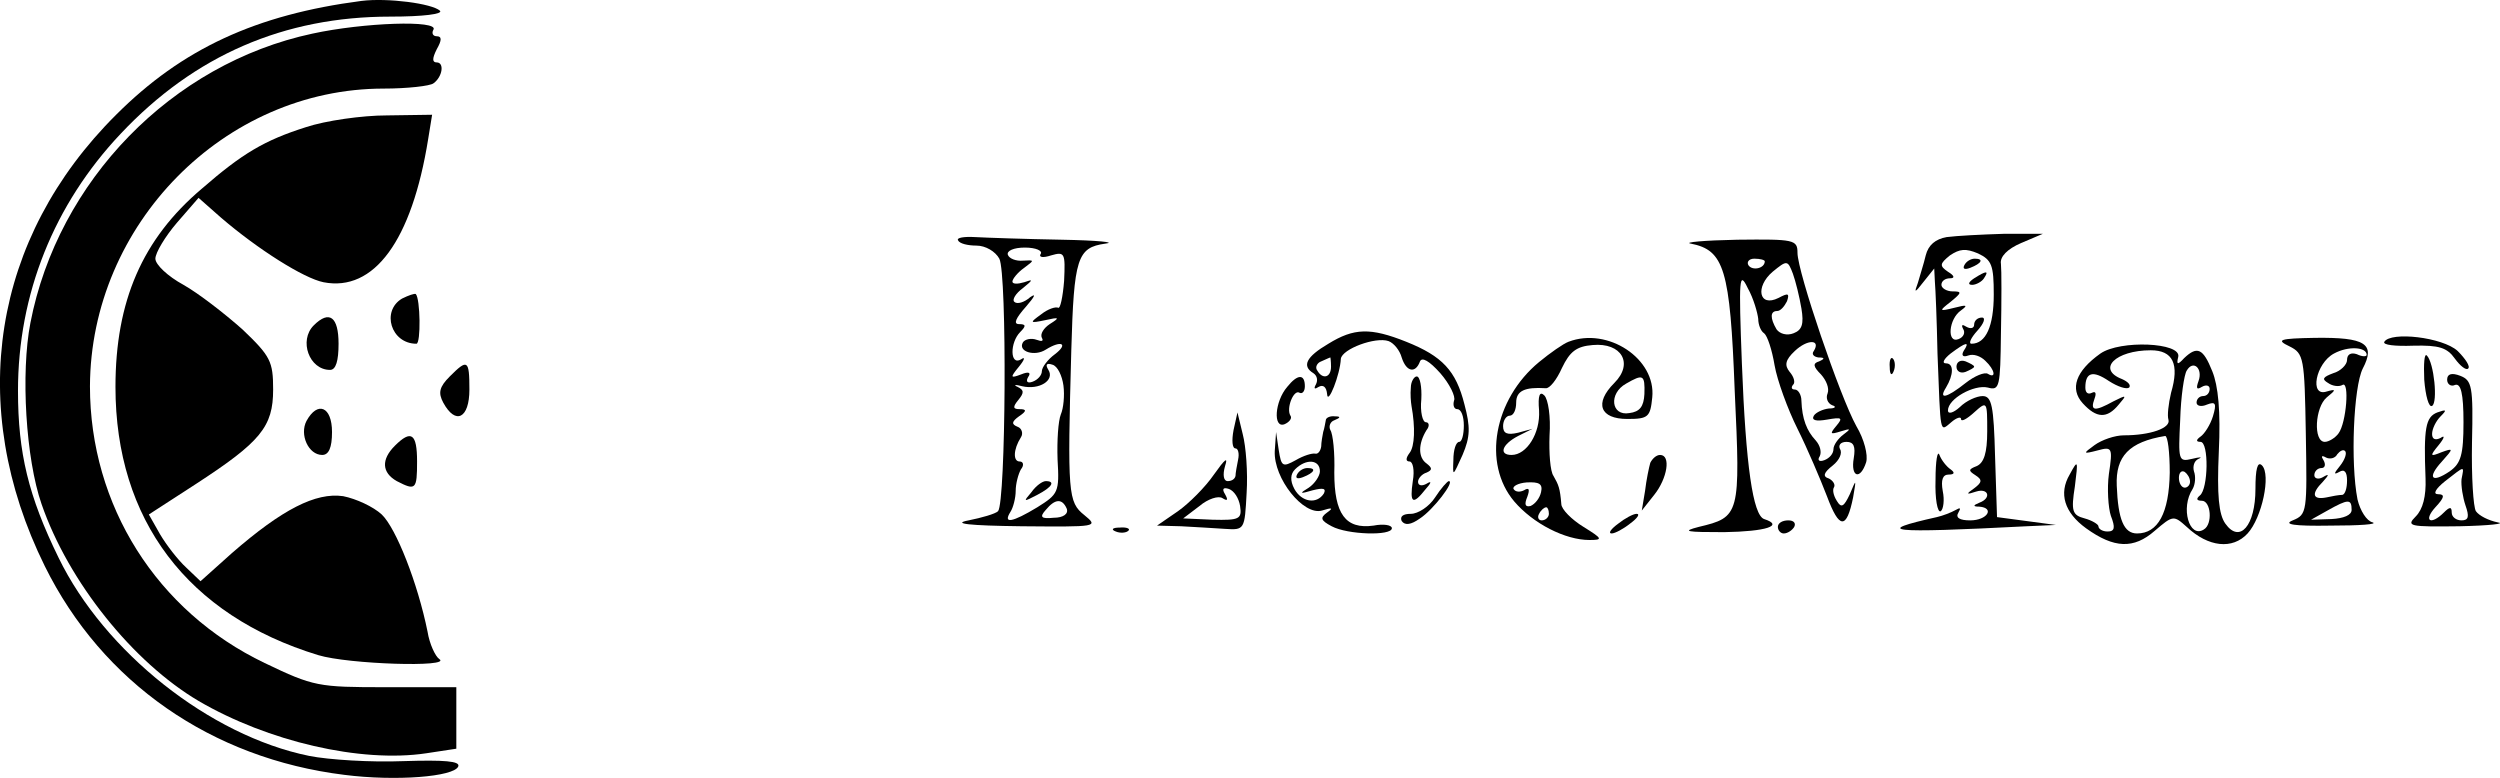 <svg xmlns="http://www.w3.org/2000/svg" version="1.0" width="100%" height="100%" preserveAspectRatio="xMidYMid meet" fill="#000000" viewBox="104.25 127.46 382.13 118.91">

<g transform="translate(0,368) scale(0.1,-0.1)" fill="#000000" stroke="none">
<path d="M1595 2404 c-161 -21 -274 -73 -375 -174 -189 -188 -230 -445 -109 -690 88 -178 255 -294 458 -319 78 -10 168 -3 174 13 3 8 -21 10 -84 8 -49 -2 -114 2 -144 8 -152 31 -313 159 -383 303 -46 94 -62 160 -62 255 0 148 55 285 157 393 113 120 250 179 412 179 51 0 81 4 76 9 -12 11 -80 20 -120 15z"/>
<path d="M1520 2354 c-215 -46 -389 -225 -431 -442 -15 -77 -7 -208 17 -277 41 -119 140 -242 240 -301 106 -62 248 -95 348 -80 l46 7 0 47 0 47 -108 0 c-103 0 -110 1 -185 37 -165 79 -267 241 -267 423 1 247 205 455 449 455 36 0 71 4 76 8 14 10 17 32 5 32 -7 0 -7 6 0 20 8 14 8 20 0 20 -6 0 -8 5 -5 10 9 15 -107 11 -185 -6z"/>
<path d="M1510 2211 c-63 -20 -97 -40 -159 -94 -91 -77 -132 -172 -132 -303 0 -203 110 -349 310 -410 46 -14 205 -19 185 -6 -6 4 -15 23 -18 42 -15 74 -48 158 -70 179 -13 12 -39 24 -59 28 -42 6 -93 -20 -170 -87 l-48 -43 -22 21 c-12 11 -30 34 -40 51 l-17 30 71 46 c100 65 119 88 119 145 0 43 -4 51 -47 92 -27 24 -67 55 -90 68 -24 13 -43 31 -43 40 0 9 15 34 33 55 l33 38 34 -30 c57 -49 127 -93 157 -99 77 -15 135 63 160 219 l6 37 -69 -1 c-38 0 -94 -8 -124 -18z"/>
<path d="M2507 2038 c2 -5 15 -8 28 -8 14 0 29 -9 35 -20 12 -23 10 -373 -2 -386 -4 -4 -25 -10 -45 -14 -26 -5 0 -8 81 -9 116 -1 118 -1 96 17 -25 20 -26 32 -20 252 4 141 9 157 52 163 18 2 -12 5 -67 6 -55 1 -114 3 -132 4 -17 1 -29 -1 -26 -5z m126 -21 c-3 -5 4 -6 16 -2 21 6 22 4 20 -39 -2 -25 -6 -43 -9 -41 -4 2 -16 -2 -26 -10 -18 -13 -18 -14 6 -9 22 5 23 4 7 -6 -9 -6 -15 -15 -12 -21 3 -5 0 -6 -8 -3 -8 3 -18 1 -21 -4 -8 -14 18 -22 35 -11 24 15 35 9 14 -7 -11 -8 -20 -20 -20 -26 0 -6 -6 -13 -14 -16 -8 -3 -11 0 -7 7 5 7 1 9 -11 4 -16 -6 -17 -5 -3 12 9 11 10 16 3 11 -17 -10 -17 26 -1 42 9 9 9 12 -2 12 -9 0 -5 9 11 27 13 15 16 21 6 14 -9 -8 -20 -11 -24 -7 -4 3 2 13 13 21 16 13 16 14 2 9 -10 -3 -18 -3 -18 1 0 4 8 14 18 21 16 12 16 12 -2 11 -10 -1 -21 3 -23 9 -2 6 9 11 26 11 17 0 28 -5 24 -10z m35 -201 c2 -15 0 -35 -4 -44 -4 -10 -6 -40 -5 -69 3 -50 1 -53 -31 -73 -38 -23 -53 -26 -41 -7 4 6 8 21 8 32 0 11 4 26 8 33 5 6 4 12 -2 12 -10 0 -10 18 2 37 4 6 1 14 -5 16 -10 4 -9 8 2 16 12 8 12 11 1 11 -10 0 -11 3 -2 14 9 11 9 15 -1 20 -7 3 -4 4 7 1 26 -6 50 9 40 25 -5 8 -3 11 6 8 8 -2 15 -17 17 -32z m5 -188 c3 -8 -5 -14 -20 -14 -19 -2 -22 1 -12 12 14 17 25 18 32 2z"/>
<path d="M2619 1653 c-13 -15 -12 -15 9 -4 23 12 28 21 13 21 -5 0 -15 -7 -22 -17z"/>
<path d="M4018 2043 c-17 -3 -28 -12 -32 -28 -3 -13 -9 -31 -12 -42 -6 -16 -5 -16 9 2 l16 20 1 -20 c1 -11 3 -60 4 -110 5 -126 3 -120 21 -105 8 7 15 9 15 5 0 -5 9 0 20 10 20 18 20 17 20 -29 0 -33 -5 -48 -16 -53 -13 -5 -13 -7 -2 -14 11 -7 10 -11 -2 -20 -13 -9 -12 -10 3 -5 19 6 24 -10 5 -17 -10 -4 -10 -6 0 -6 24 -2 12 -21 -14 -21 -16 0 -23 4 -18 12 4 7 3 8 -4 4 -7 -4 -20 -9 -29 -11 -98 -22 -76 -25 137 -14 l45 2 -45 6 -45 6 -3 93 c-2 77 -5 92 -19 92 -9 0 -25 -7 -35 -17 -10 -9 -18 -11 -18 -5 0 18 40 40 61 35 18 -5 19 1 20 83 1 49 1 97 0 106 -2 11 10 23 31 32 l33 14 -60 0 c-33 -1 -72 -3 -87 -5z m72 -88 c0 -48 -12 -75 -34 -75 -5 0 -1 9 9 20 10 11 13 20 7 20 -7 0 -12 -5 -12 -11 0 -5 -5 -7 -12 -3 -6 4 -8 3 -5 -3 4 -6 1 -13 -7 -16 -18 -7 -15 31 4 44 11 8 9 9 -10 4 -24 -6 -24 -5 -6 9 17 14 18 16 3 16 -9 0 -17 5 -17 10 0 6 6 10 13 10 8 0 7 4 -3 10 -13 9 -13 12 3 25 15 10 24 11 43 3 21 -10 24 -18 24 -63z m-46 -86 c-4 -7 -1 -10 7 -7 8 3 19 -1 26 -8 15 -14 17 -28 4 -20 -5 3 -20 -3 -34 -14 -29 -23 -42 -26 -30 -7 12 20 12 37 0 37 -7 0 -3 7 7 15 24 18 30 19 20 4z"/>
<path d="M4045 2000 c-3 -6 1 -7 9 -4 18 7 21 14 7 14 -6 0 -13 -4 -16 -10z"/>
<path d="M4060 1980 c-9 -6 -10 -10 -3 -10 6 0 15 5 18 10 8 12 4 12 -15 0z"/>
<path d="M4033 1845 c0 -7 6 -11 14 -8 7 3 13 6 13 8 0 2 -6 5 -13 8 -8 3 -14 -1 -14 -8z"/>
<path d="M3627 2033 c51 -10 60 -39 67 -224 9 -191 8 -194 -55 -209 -27 -7 -19 -8 39 -8 64 1 92 10 61 20 -17 6 -28 81 -34 238 -5 132 -4 142 9 115 9 -16 15 -38 16 -47 0 -9 4 -19 9 -22 5 -4 12 -25 16 -49 4 -23 20 -67 35 -97 15 -30 35 -77 45 -103 19 -51 30 -51 40 -2 5 29 5 29 -5 5 -9 -19 -13 -22 -20 -10 -5 8 -7 17 -4 21 2 4 -2 10 -8 13 -10 3 -8 9 6 20 10 8 15 19 11 25 -3 6 1 11 10 11 11 0 14 -7 11 -25 -5 -29 10 -34 19 -6 3 11 -3 35 -15 55 -25 45 -90 236 -90 265 0 20 -5 21 -92 20 -51 -1 -83 -4 -71 -6z m113 -27 c0 -11 -19 -15 -25 -6 -3 5 1 10 9 10 9 0 16 -2 16 -4z m56 -72 c4 -24 1 -33 -12 -38 -10 -4 -21 -1 -26 6 -10 17 -10 28 1 28 5 0 11 7 15 15 4 12 2 13 -13 5 -30 -15 -36 17 -9 40 22 18 23 18 31 -3 4 -11 10 -35 13 -53z m19 -65 c-4 -5 0 -9 7 -10 10 0 10 -2 1 -6 -10 -3 -9 -8 3 -20 8 -9 13 -21 10 -29 -3 -7 0 -15 7 -18 7 -2 5 -5 -5 -5 -9 -1 -20 -6 -23 -11 -4 -7 3 -9 20 -6 23 4 25 3 14 -10 -10 -12 -9 -13 7 -8 16 5 16 4 4 -5 -8 -6 -15 -16 -15 -22 0 -7 -6 -14 -14 -17 -8 -3 -11 0 -7 6 3 6 1 16 -6 24 -14 15 -21 33 -22 61 0 9 -5 17 -10 17 -5 0 -6 3 -3 7 4 3 2 12 -5 20 -8 10 -7 18 8 32 19 18 40 18 29 0z"/>
<path d="M1657 1949 c-32 -19 -17 -69 22 -69 7 0 6 69 -1 76 -2 1 -11 -2 -21 -7z"/>
<path d="M1522 1908 c-23 -23 -7 -68 25 -68 9 0 13 14 13 40 0 41 -14 52 -38 28z"/>
<path d="M3073 1880 c-34 -20 -41 -34 -23 -45 6 -4 7 -11 4 -17 -4 -7 -2 -8 4 -4 7 4 12 0 13 -11 1 -18 20 30 21 54 2 15 53 34 73 27 8 -3 17 -14 20 -25 7 -22 21 -25 28 -6 3 7 14 1 31 -18 14 -16 24 -36 21 -42 -2 -7 0 -13 5 -13 6 0 10 -11 10 -25 0 -14 -3 -25 -7 -25 -5 0 -9 -12 -9 -28 -1 -26 -1 -25 14 8 12 28 12 43 3 77 -13 52 -34 74 -89 96 -55 22 -80 21 -119 -3z m4 -35 c0 -17 -13 -20 -21 -6 -4 5 0 12 6 14 7 3 13 6 14 6 0 1 1 -6 1 -14z"/>
<path d="M3440 1883 c-8 -3 -28 -17 -45 -31 -69 -57 -87 -155 -38 -213 29 -34 78 -59 115 -59 21 0 20 2 -9 20 -18 11 -34 27 -34 35 -2 24 -4 29 -12 43 -5 7 -7 35 -6 62 2 28 -2 55 -8 61 -7 7 -10 0 -8 -23 2 -35 -19 -68 -42 -68 -20 0 -15 16 10 29 l22 11 -22 -6 c-17 -4 -23 -1 -23 10 0 9 5 16 10 16 6 0 10 9 10 20 0 18 13 24 45 22 6 -1 17 13 25 31 12 25 22 33 47 35 44 4 63 -28 33 -58 -31 -31 -22 -55 20 -55 32 0 35 3 38 33 6 59 -68 108 -128 85z m116 -80 c-1 -19 -7 -27 -23 -29 -28 -5 -32 30 -5 45 26 15 29 14 28 -16z m-158 -150 c-2 -9 -9 -18 -16 -21 -8 -2 -10 2 -5 14 4 11 3 15 -5 10 -6 -3 -13 -3 -16 2 -2 4 7 9 20 10 19 1 25 -2 22 -15z m12 -33 c0 -5 -5 -10 -11 -10 -5 0 -7 5 -4 10 3 6 8 10 11 10 2 0 4 -4 4 -10z"/>
<path d="M4542 1876 c22 -11 23 -17 25 -134 2 -119 2 -123 -20 -132 -15 -6 1 -9 58 -8 44 0 73 2 64 5 -9 2 -19 18 -23 35 -11 56 -6 172 8 200 20 38 4 48 -73 47 -55 -1 -60 -3 -39 -13z m118 -13 c0 -3 -7 -3 -15 1 -9 3 -15 0 -15 -9 0 -7 -10 -17 -21 -20 -16 -6 -18 -9 -8 -15 7 -5 17 -6 22 -3 11 7 6 -58 -6 -74 -5 -7 -15 -13 -21 -13 -18 0 -15 53 3 68 15 12 14 13 0 9 -27 -9 -17 43 11 58 22 12 50 10 50 -2z m-41 -170 c-9 -11 -10 -14 -1 -9 8 5 12 0 12 -13 0 -12 -3 -21 -7 -22 -5 0 -16 -2 -25 -4 -21 -4 -23 6 -5 24 10 11 10 13 0 7 -7 -4 -13 -2 -13 3 0 6 5 11 11 11 5 0 7 5 3 12 -4 6 -3 8 4 4 6 -3 14 -1 17 5 4 5 9 8 12 5 3 -3 0 -13 -8 -23z m18 -67 c0 -8 -12 -13 -31 -14 l-31 -1 25 14 c32 18 37 18 37 1z"/>
<path d="M4687 1883 c-3 -5 17 -7 44 -6 40 1 52 -3 64 -20 8 -11 17 -18 20 -15 4 3 -4 15 -16 27 -23 21 -102 30 -112 14z"/>
<path d="M4253 1865 c-38 -27 -47 -54 -27 -76 21 -23 37 -24 55 -2 13 15 12 15 -8 5 -29 -16 -36 -15 -29 4 3 8 2 12 -4 9 -6 -3 -10 0 -10 8 0 23 11 27 36 10 14 -9 27 -13 31 -10 3 4 -2 9 -11 13 -39 15 -10 44 44 44 34 0 44 -21 31 -65 -4 -17 -6 -35 -4 -41 4 -13 -28 -24 -68 -24 -14 0 -34 -7 -45 -15 -18 -13 -18 -14 5 -8 22 6 23 4 17 -36 -3 -22 -1 -52 3 -64 7 -18 6 -24 -5 -24 -8 0 -14 4 -14 8 0 3 -10 9 -21 12 -19 5 -21 11 -15 49 5 40 5 42 -8 18 -17 -29 -8 -58 25 -82 43 -31 73 -32 105 -4 28 24 29 24 49 6 33 -31 70 -35 93 -10 22 24 36 90 22 104 -7 7 -10 -6 -10 -36 0 -56 -24 -84 -46 -53 -10 14 -13 43 -10 110 3 62 -1 101 -10 123 -14 35 -23 39 -43 20 -10 -11 -12 -10 -9 2 5 22 -89 26 -119 5z m150 -42 c-4 -11 -3 -14 5 -9 7 4 12 2 12 -3 0 -6 -4 -11 -10 -11 -5 0 -10 -4 -10 -10 0 -5 7 -7 16 -3 13 5 15 2 9 -18 -4 -13 -13 -27 -19 -31 -7 -5 -7 -8 0 -8 13 0 12 -72 -1 -82 -6 -5 -5 -8 3 -8 14 0 17 -36 3 -44 -22 -14 -36 33 -17 62 4 7 5 19 2 27 -2 7 0 16 7 19 7 3 2 3 -10 0 -21 -5 -21 -2 -18 60 1 35 6 69 10 75 10 17 25 3 18 -16z m-44 -140 c-1 -62 -18 -93 -50 -93 -20 0 -29 21 -31 73 -2 45 19 67 74 76 4 0 7 -25 7 -56z m31 -14 c0 -5 -4 -9 -8 -9 -5 0 -9 7 -9 15 0 8 4 12 9 9 4 -3 8 -9 8 -15z"/>
<path d="M4748 1825 c2 -25 7 -43 12 -40 9 5 3 66 -8 77 -4 4 -5 -13 -4 -37z"/>
<path d="M3931 1844 c0 -11 3 -14 6 -6 3 7 2 16 -1 19 -3 4 -6 -2 -5 -13z"/>
<path d="M1730 1830 c-16 -16 -18 -25 -10 -40 19 -35 40 -24 40 20 0 46 -3 47 -30 20z"/>
<path d="M4783 1825 c0 -7 6 -11 12 -8 9 3 13 -13 13 -57 0 -50 -4 -63 -21 -75 -28 -19 -35 -10 -12 15 18 20 18 21 -1 14 -17 -7 -18 -6 -4 11 9 11 10 16 3 11 -8 -4 -13 -2 -13 6 0 8 6 20 13 27 10 10 9 11 -5 6 -18 -7 -21 -24 -18 -101 1 -27 -4 -47 -15 -58 -15 -15 -10 -16 67 -15 46 1 72 4 58 6 -14 3 -28 10 -33 17 -4 6 -7 53 -6 105 2 86 0 95 -18 102 -13 5 -20 3 -20 -6z m22 -152 c-1 -10 2 -28 6 -40 6 -17 5 -23 -6 -23 -8 0 -15 5 -15 12 0 9 -3 9 -12 0 -20 -20 -32 -13 -13 8 14 15 15 20 4 20 -8 0 -4 8 11 20 31 24 29 24 25 3z"/>
<path d="M3010 1814 c-19 -22 -22 -64 -4 -57 7 3 12 9 9 13 -7 11 5 41 14 35 4 -2 8 2 8 10 0 19 -11 19 -27 -1z"/>
<path d="M3199 1813 c-1 -10 0 -22 1 -28 6 -33 5 -62 -3 -72 -6 -8 -6 -13 0 -13 5 0 8 -13 5 -30 -5 -34 0 -37 19 -13 10 11 10 14 2 9 -7 -4 -13 -3 -13 3 0 5 6 12 13 14 9 4 9 7 0 14 -13 9 -13 30 0 51 5 6 4 12 -1 12 -5 0 -9 16 -7 35 1 19 -2 35 -7 35 -4 0 -9 -8 -9 -17z"/>
<path d="M1511 1762 c-11 -21 3 -52 24 -52 10 0 15 11 15 35 0 39 -22 48 -39 17z"/>
<path d="M2928 1748 c-3 -16 -2 -28 3 -28 4 0 6 -8 4 -17 -2 -10 -4 -21 -4 -25 -1 -5 -6 -8 -12 -8 -6 0 -8 9 -4 23 5 15 0 11 -17 -13 -13 -19 -38 -44 -55 -56 l-32 -22 37 -1 c20 -1 51 -3 67 -4 30 -2 30 -1 33 55 2 31 -1 71 -6 90 l-8 33 -6 -27z m10 -116 c3 -20 -1 -22 -42 -21 l-45 2 25 19 c13 11 29 16 35 12 8 -5 9 -3 4 6 -5 8 -3 11 6 8 8 -3 15 -14 17 -26z"/>
<path d="M3069 1763 c-1 -5 -2 -12 -4 -18 -1 -5 -3 -16 -3 -22 -1 -7 -5 -12 -9 -11 -5 1 -18 -3 -30 -10 -20 -11 -22 -10 -26 16 l-4 27 -2 -29 c-2 -42 44 -99 72 -91 16 5 18 4 8 -3 -11 -8 -10 -12 7 -21 24 -13 92 -15 92 -3 0 5 -13 7 -28 4 -43 -6 -60 18 -60 81 1 30 -2 59 -6 65 -3 6 0 13 6 15 10 4 10 6 1 6 -7 1 -14 -2 -14 -6z m-9 -78 c0 -7 -8 -19 -17 -25 -15 -9 -14 -10 6 -4 16 4 21 3 17 -5 -11 -17 -34 -13 -45 7 -7 13 -6 23 1 30 17 17 38 15 38 -3z"/>
<path d="M3025 1680 c-3 -6 1 -7 9 -4 18 7 21 14 7 14 -6 0 -13 -4 -16 -10z"/>
<path d="M1646 1724 c-21 -21 -20 -41 3 -54 29 -15 31 -13 31 30 0 43 -9 49 -34 24z"/>
<path d="M4001 1672 c-1 -29 3 -51 8 -48 4 3 6 17 3 31 -3 17 0 25 9 25 9 0 10 3 3 8 -6 4 -14 14 -17 22 -3 8 -6 -9 -6 -38z"/>
<path d="M3565 1698 c-2 -7 -6 -26 -8 -43 l-5 -30 19 24 c20 25 26 61 9 61 -6 0 -12 -6 -15 -12z"/>
<path d="M3236 1645 c-9 -14 -26 -25 -37 -25 -12 0 -17 -4 -14 -11 5 -7 14 -6 28 4 20 13 54 57 44 57 -2 0 -12 -11 -21 -25z"/>
<path d="M3516 1605 c-11 -8 -16 -15 -10 -15 5 0 18 7 28 15 11 8 16 15 10 15 -5 0 -18 -7 -28 -15z"/>
<path d="M3760 1600 c0 -5 4 -10 9 -10 6 0 13 5 16 10 3 6 -1 10 -9 10 -9 0 -16 -4 -16 -10z"/>
<path d="M2748 1593 c7 -3 16 -2 19 1 4 3 -2 6 -13 5 -11 0 -14 -3 -6 -6z"/>
</g>
</svg>
